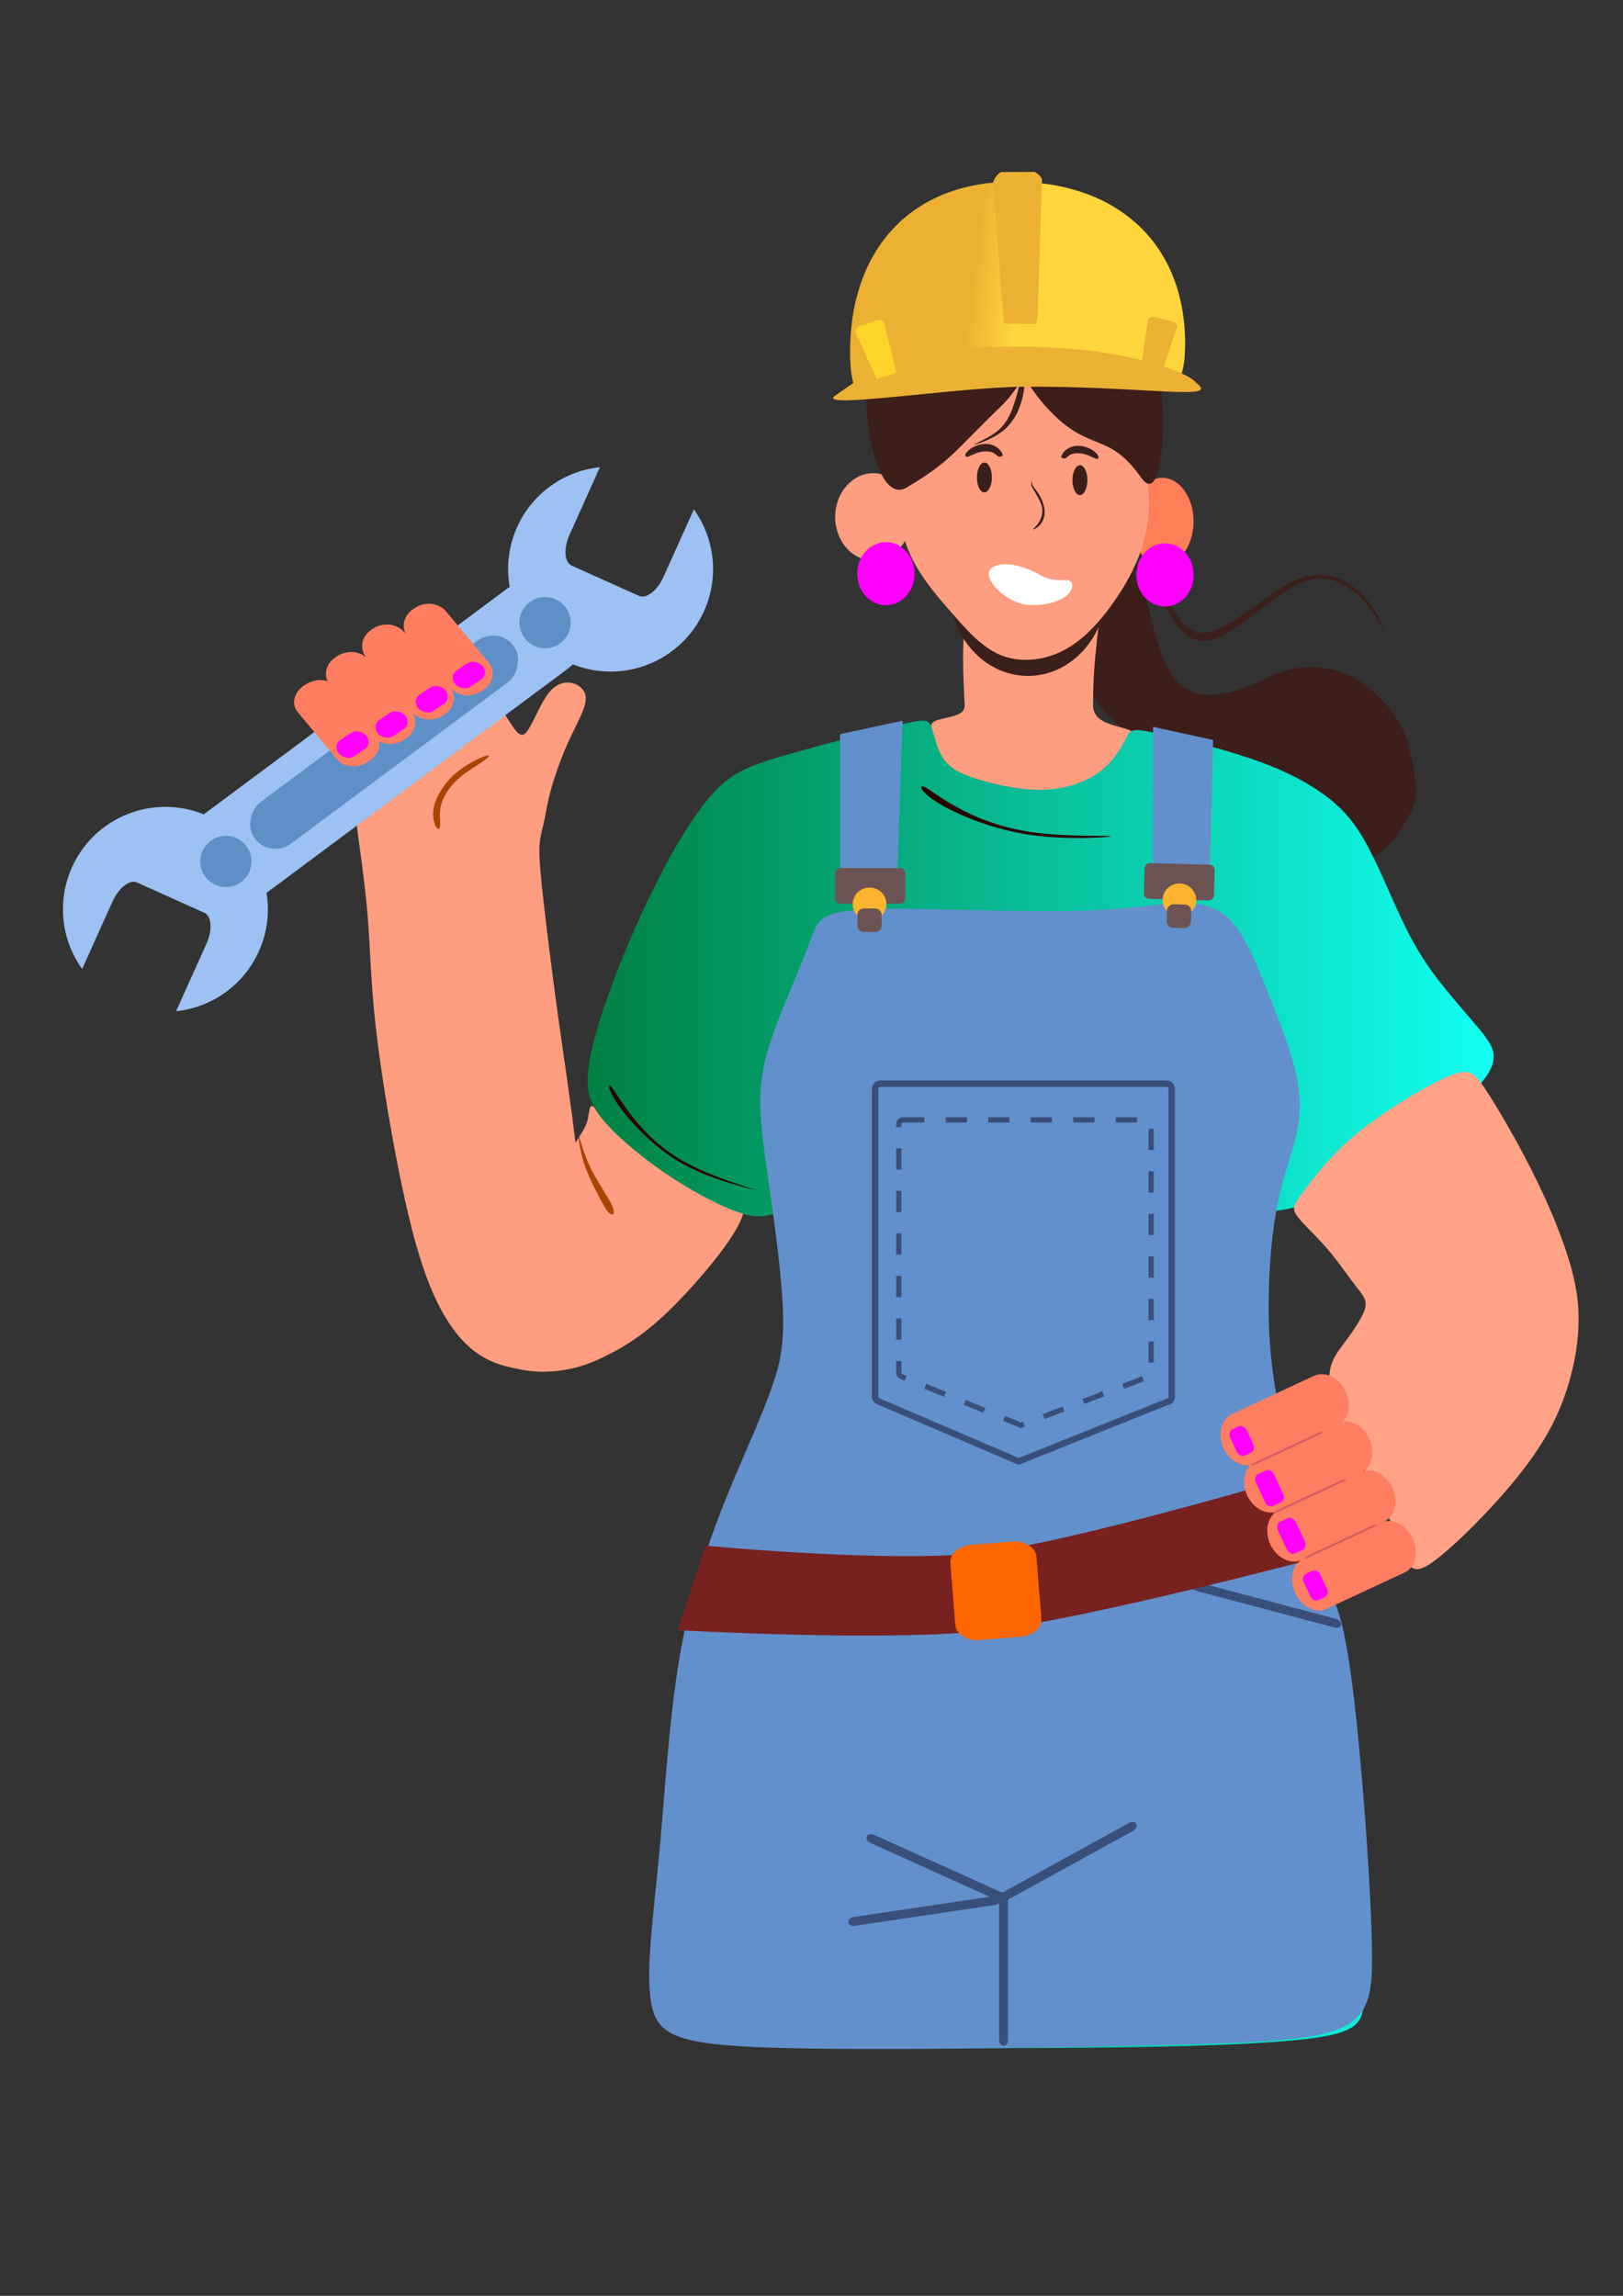 <svg id="eyXuZREt7Vj1" xmlns="http://www.w3.org/2000/svg" xmlns:xlink="http://www.w3.org/1999/xlink" viewBox="0 0 210 297" shape-rendering="geometricPrecision" text-rendering="geometricPrecision">
<rect x="0" y="0" width="210" height="297" fill="#333333" stroke="none"/>
<style><![CDATA[
#eyXuZREt7Vj16_ts {animation: eyXuZREt7Vj16_ts__ts 10000ms linear 1 normal forwards}@keyframes eyXuZREt7Vj16_ts__ts { 0% {transform: translate(-8.614px,95.572px) rotate(-0.204deg) scale(1,1)} 43% {transform: translate(-8.614px,95.572px) rotate(-0.204deg) scale(1,1)} 45% {transform: translate(-8.614px,95.572px) rotate(-0.204deg) scale(1.066,0.146)} 46% {transform: translate(-8.614px,95.572px) rotate(-0.204deg) scale(1,1)} 100% {transform: translate(-8.614px,95.572px) rotate(-0.204deg) scale(1,1)}} #eyXuZREt7Vj20_ts {animation: eyXuZREt7Vj20_ts__ts 10000ms linear 1 normal forwards}@keyframes eyXuZREt7Vj20_ts__ts { 0% {transform: translate(-12.41px,103.772px) scale(1,1)} 23.8% {transform: translate(-12.41px,103.772px) scale(1,1)} 27% {transform: translate(-12.41px,103.772px) scale(0.346,0.101)} 30% {transform: translate(-12.41px,103.772px) scale(1,1)} 100% {transform: translate(-12.41px,103.772px) scale(1,1)}} #eyXuZREt7Vj32_tr {animation: eyXuZREt7Vj32_tr__tr 10000ms linear 1 normal forwards}@keyframes eyXuZREt7Vj32_tr__tr { 0% {transform: translate(80.821px,129.404px) rotate(1.024deg);animation-timing-function: cubic-bezier(0.42,0,0.58,1)} 12% {transform: translate(80.821px,129.404px) rotate(-22.523deg);animation-timing-function: cubic-bezier(0.42,0,0.58,1)} 15% {transform: translate(80.821px,129.404px) rotate(5.794deg)} 100% {transform: translate(80.821px,129.404px) rotate(5.794deg)}} #eyXuZREt7Vj35_tr {animation: eyXuZREt7Vj35_tr__tr 10000ms linear 1 normal forwards}@keyframes eyXuZREt7Vj35_tr__tr { 0% {transform: translate(16.401px,49.788px) rotate(53.881deg)} 15% {transform: translate(16.401px,49.788px) rotate(53.881deg)} 19% {transform: translate(16.401px,49.788px) rotate(226.285deg)} 100% {transform: translate(16.401px,49.788px) rotate(226.285deg)}} #eyXuZREt7Vj86_tr {animation: eyXuZREt7Vj86_tr__tr 10000ms linear 1 normal forwards}@keyframes eyXuZREt7Vj86_tr__tr { 0% {transform: translate(128.95px,142.445px) rotate(0deg)} 11% {transform: translate(128.95px,142.445px) rotate(-3.315deg)} 15% {transform: translate(128.95px,142.445px) rotate(2.605deg)} 100% {transform: translate(128.95px,142.445px) rotate(2.605deg)}} #eyXuZREt7Vj87_to {animation: eyXuZREt7Vj87_to__to 10000ms linear 1 normal forwards}@keyframes eyXuZREt7Vj87_to__to { 0% {transform: translate(-32.037px,-14.92px);animation-timing-function: cubic-bezier(0.42,0,0.58,1)} 5% {transform: translate(-29.809px,-14.802px)} 11% {transform: translate(-23.685px,-15.046px);animation-timing-function: cubic-bezier(0.42,0,0.58,1)} 13% {transform: translate(-31.52px,-14.612px)} 15% {transform: translate(-34.031px,-14.745px)} 100% {transform: translate(-34.031px,-14.745px)}}
]]></style>
<defs><linearGradient id="eyXuZREt7Vj25-fill" x1="169.096" y1="7.34" x2="172.811" y2="7.822" spreadMethod="pad" gradientUnits="userSpaceOnUse" gradientTransform="translate(0 0)"><stop id="eyXuZREt7Vj25-fill-0" offset="0%" stop-color="#ecb132"/><stop id="eyXuZREt7Vj25-fill-1" offset="100%" stop-color="#ffd63c"/></linearGradient><linearGradient id="eyXuZREt7Vj52-fill" x1="11.639" y1="107.905" x2="82.388" y2="107.905" spreadMethod="pad" gradientUnits="userSpaceOnUse" gradientTransform="translate(0 0)"><stop id="eyXuZREt7Vj52-fill-0" offset="0%" stop-color="#008041"/><stop id="eyXuZREt7Vj52-fill-1" offset="100%" stop-color="#12fff3"/></linearGradient></defs><g><g transform="matrix(1.657 0 0 1.657-49.236-83.773)"><g transform="matrix(1 0.008-.008 1 140.339-8.751)"><g transform="matrix(.999-.046 0.046 0.999-28.014-7.435)"><path d="M20.955,117.002c.038.433-2.146-5.768-6.665-3.771-1.787.79-5.037,3.735-6.982,4.077-2.889.509-3.343-4.472-5.402-5.596-2.832-1.546-3.229-.412-3.255-.559-.026-.148.686-1.322,3.518.2c2.02,1.085,2.324,5.806,5.18,5.303c1.744-.307,5.009-3.04,6.692-3.712c4.939-1.972,6.897,3.866,6.914,4.058Z" fill="#3c1f1b" stroke-width="0.281"/><path d="M15.326,136.832c-2.02,1.214,4.217-6.161-1.536-7.851-4.014-1.179-11.999-1.914-15.511-7.316-1.522-2.34-3.594-5.367-3.757-8.388-.093-1.731-.589-5.58,1.146-5.533c1.731.046,6.058,3.042,6.733,5.752.774,3.107,1.047,6.868,3.645,7.87c1.532.591,3.918-.165,5.295-.814c2.73-1.286,5.058-1.009,6.941-.014c1.074.567,3.616,2.726,4.211,5.366c1.054,4.678.329,4.935-.974,6.993s-6.193,3.933-6.193,3.933Z" fill="#3c1f1b" stroke-width="0.265"/></g><g transform="translate(-16.907 1.427)"><path d="M-7.448,113.141c.019,1.926,3.343,1.471,3.247,2.357-.375,3.46-5.26,4.467-7.681,4.475-1.277.005-4.867-.07-6.688-1.712-1.296-1.169-1.167-2.16-1.489-3.254-.302-1.028,2.663-.536,2.586-1.787-.625-10.09.584-7.744,5.136-7.98c7.496-.39,4.804-.857,4.89,7.901Z" fill="#ff9d80" stroke-width="0.265"/><path d="M-6.761,103.976c-0,3.788-2.752,6.859-6.147,6.859s-6.148-3.07-6.148-6.858s2.751-6.86,6.146-6.861s6.148,3.069,6.149,6.857l-6.148.002Z" transform="matrix(1-.004 0.003 1 0 0)" fill="#3b1f1b" stroke-width="0.246"/><ellipse rx="2.973" ry="3.411" transform="matrix(1-.004 0.004 1-24.728 98.569)" fill="#ff9d80" stroke-width="0.079"/><ellipse rx="2.449" ry="3.411" transform="matrix(1-.004 0.004 1-2.164 98.751)" fill="#fe7e57" stroke-width="0.071"/><path d="M-3.205,97.451c.011,3.089-1.371,5.788-2.958,7.989-1.737,2.41-3.805,4.183-6.632,4.193-2.605.009-4.119-1.792-5.881-3.77-1.897-2.13-3.943-4.558-3.955-7.914-.023-6.472,4.343-11.734,9.753-11.753s9.651,4.783,9.674,11.255Z" fill="#ff9d80" stroke-width="0.265"/><path d="M-16.367,77.52c-2.488.028-5.389,1.662-7.475,4.47-2.966,3.993-1.218,16.018,1.681,14.277c3.472-2.086,3.714-2.866,7.271-6.343.597-.584,1.109-1.241,1.534-1.941-.167.741-.392,1.614-.658,2.268-.41,1.004-.919,1.488-1.572,1.894s-1.451.735-1.254.705s1.389-.42,2.212-1.102s1.276-1.655,1.489-2.629c.113-.516.158-1.032.173-1.476.738,1.201,1.641,2.314,2.635,3.186c2.754,2.417,4.067,1.13,6.518,4.537c1.975,2.744,2.346-7.874.179-12.105-1.263-2.466-2.66-3.333-5.148-4.783-1.73-1.008-3.342-.629-4.524.079-.073-.063-.147-.124-.225-.181-.81-.593-1.786-.867-2.837-.855Z" fill="#3c1f1b" stroke-width="0.247"/><ellipse rx="0.583" ry="1.166" transform="matrix(1-.004 0.004 1-16.075 95.424)" fill="#3c1f1b" stroke-width="0.265"/><g id="eyXuZREt7Vj16_ts" transform="translate(-8.614,95.572) rotate(-0.204) scale(1,1)"><ellipse rx="0.583" ry="1.166" transform="translate(0,0)" fill="#3c1f1b" stroke-width="0.265"/></g><path d="M-14.689,93.726c-.474.284-.325-.346-1.277-.342s-1.54.72-1.612.326c-.042-.229.658-.906,1.61-.909s1.417.842,1.279.925Z" fill="#3c1f1c" stroke-width="0.265"/><path d="M-10.061,93.823c.476.281.322-.348,1.274-.351s1.545.709,1.614.315c.04-.229-.664-.901-1.616-.897s-1.411.852-1.272.934Z" fill="#3c1f1c" stroke-width="0.265"/><path d="M-11.348,98.036c.004,1.069-.787,1.413-.902,1.413s.727-.452.723-1.521c-.002-.424-.364-1.005-.542-1.311-.095-.163-.179-.296-.244-.399-.12-.19-.118-.508-.074-.508.035-0.0.049.295.157.423.077.091.171.211.282.357.252.332.597,1.029.599,1.547Z" fill="#3c1f1b" stroke-width="0.265"/><g id="eyXuZREt7Vj20_ts" transform="translate(-12.41,103.772) scale(1,1)"><path d="M-9.151,103.811c.003.85-1.4,1.545-3.134,1.551-1.734.006-3.381-1.565-3.384-2.415s1.75-1.214,4.116.104c1.297.723,2.399-.09,2.402.76Z" transform="translate(12.41,-103.772)" fill="#fff" stroke-width="0.195"/></g><ellipse rx="2.239" ry="2.464" transform="matrix(1-.004 0.004 1-23.705 102.996)" fill="#f0f" stroke-width="0.218"/><ellipse rx="2.239" ry="2.464" transform="matrix(1-.004 0.004 1-1.91 102.917)" fill="#f0f" stroke-width="0.218"/></g></g><g transform="matrix(1-.009 0.009 1-30.595 56.857)"><g transform="translate(-33.104 9.898)"><path d="M185.757,11.853c0,7.846-5.007.474-13.082.474s-13.082,8.083-13.082.237s4.622-13.323,12.697-13.323s13.468,4.766,13.468,12.612Z" fill="url(#eyXuZREt7Vj25-fill)" stroke-width="0.533" stroke-dasharray="2.131,2.131"/><path d="M186.776,15.225c1.357,1.242-4.681.03-13.821.03-5.07,0-16.146,1.645-14.563.571c2.199-1.491,4.636-3.61,13.099-3.706c9.506-.108,14.298,2.201,14.864,2.719Z" fill="#ecb133" stroke-width="0.259" stroke-dasharray="1.034,1.034"/><path d="M171.595,-1.521l2.478.013c.156.001.634.405.624.641l-.436,10.57c-.01.237-.082.664-.238.661l-2.283-.037c-.156-.003-.146-.351-.162-.588l-.702-10.364c-.016-.236.389-.899.719-.897Z" fill="#ecb133" stroke-width="0.38" stroke-dasharray="1.519,1.519"/><path d="M183.383,9.889l1.472.401c.093.025.338.245.31.327l-1.267,3.671c-.028.082-.112.222-.205.196l-1.354-.379c-.093-.026-.053-.148-.04-.234l.571-3.78c.013-.086.317-.256.513-.202Z" fill="#ecb133" stroke-width="0.18" stroke-dasharray="0.722,0.722"/><path d="M160.339,10.408l1.457-.453c.092-.029.417.024.437.109l.906,3.776c.02.085.025.247-.067.275l-1.345.409c-.092.028-.124-.096-.16-.176l-1.552-3.494c-.035-.08.13-.386.324-.446Z" fill="#ffd42a" stroke-width="0.18" stroke-dasharray="0.722,0.722"/></g></g><g transform="matrix(1-.005 0.005 1 55.632-38.79)"><g transform="matrix(1-.022 0.022 1-68.538 62.892)"><g id="eyXuZREt7Vj32_tr" transform="translate(80.821,129.404) rotate(1.024)"><g transform="translate(-26.773,-93.242)"><path d="M-130.409,146.09c-.215,4.174-1.32,4.665-2.578,4.972s-2.67.43-4.144.215-3.008-.767-4.42-2.056-2.701-3.315-3.806-6.17-2.026-6.538-2.977-11.695-1.934-11.787-2.425-16.79-.491-8.38-.767-12.094-.829-7.766-1.136-10.59-.368-4.42,1.596-6.814s5.955-5.587,8.042-7.06s2.272-1.228,2.885-.153s1.657,2.977,2.363,4.174s1.074,1.688,1.596.951s1.197-2.701,1.903-3.837s1.443-1.443,2.087-1.412s1.197.399,1.473.89.276,1.105-.062,2.087-1.013,2.333-1.627,3.898-1.166,3.346-1.504,4.727-.46,2.364-.614,3.162-.338,1.412-.43,2.241-.092,1.872.215,5.188.921,8.901,1.504,13.659s1.136,8.687,1.75,14.58s1.289,13.752,1.074,17.926Z" transform="matrix(.813 0.006-.005 0.728 137.445-10.323)" fill="#ff9d80" stroke-width="0.415" stroke-dasharray="1.66,1.66"/><path d="M-140.182,85.594c-.584.211-1.914.917-2.941,1.934s-1.753,2.347-1.984,3.445.03,1.964.232,2.287.342.101.353-.373-.111-1.199.091-2.055.725-1.844,1.531-2.68s1.894-1.521,2.518-2.005.786-.766.201-.554Z" transform="matrix(.813 0.006-.005 0.728 137.445-10.323)" fill="#a40" stroke-width="0.415" stroke-dasharray="1.66,1.66"/><g id="eyXuZREt7Vj35_tr" transform="translate(16.401,49.788) rotate(53.881)"><g transform="translate(62.286,-38.529)"><path d="M-62.998,9.402l2.808,5.037c.58,1.04.602,2.124.05,2.432l-5.029,2.803c-.552.308-1.463-.281-2.043-1.321l-2.805-5.032c-1.453,2.449-1.495,5.487-.109,7.975.781,1.402,1.966,2.536,3.401,3.255-.005.09-.008.18-.008.273v29.407c0,.025.002.049.002.074-3.669,2.235-4.917,6.969-2.828,10.722c1.388,2.49,3.996,4.053,6.847,4.104l-2.808-5.037c-.58-1.04-.602-2.124-.05-2.432l5.029-2.804c.552-.308,1.463.281,2.043,1.321l2.805,5.032c1.453-2.449,1.494-5.486.109-7.974-.765-1.369-1.915-2.484-3.307-3.204v-29.209c0-.215-.015-.422-.039-.621c3.637-2.25,4.862-6.963,2.78-10.699-1.388-2.49-3.996-4.053-6.847-4.103Z" fill="#9cc1f2" stroke-width="0.497" stroke-dasharray="1.988,1.988"/><rect width="4.02" height="25.176" rx="1.974" ry="2.042" transform="translate(-64.855 27.06)" fill="#5e90c7" stroke-width="0.501" stroke-dasharray="2.005,2.005"/><circle r="2" transform="translate(-62.837 23.998)" fill="#5e90c7" stroke-width="0.415" stroke-dasharray="1.66,1.66"/><circle r="2" transform="translate(-62.752 55.12)" fill="#5e90c7" stroke-width="0.415" stroke-dasharray="1.66,1.66"/></g></g><g transform="matrix(.727-.475 0.519 0.634 63.165-64.283)"><path d="M-121.228,75.565c-1.065,0-1.927.847-1.969,1.915-.144-.923-.959-1.626-1.949-1.626h-.178c-.941,0-1.723.636-1.922,1.491-.337-.543-.98-.91-1.721-.91h-.177c-1.092,0-1.971.794-1.971,1.779v5.92c0,.986.879,1.779,1.971,1.779h.177c.808,0,1.5-.435,1.805-1.06.285.717.998,1.223,1.838,1.223h.178c1.009,0,1.836-.731,1.956-1.68.095,1.015.934,1.804,1.962,1.804h.178c.991,0,1.806-.732,1.949-1.694.049,1.015.909,1.818,1.969,1.818h.178c1.092,0,1.971-.852,1.971-1.911v-6.359c0-1.059-.879-1.911-1.971-1.911h-.178c-.986,0-1.798.694-1.947,1.608v-.191c0-1.106-.879-1.996-1.971-1.996Z" fill="#ff7e61" stroke-width="0.415" stroke-dasharray="1.66,1.66"/><rect width="2.937" height="2.027" rx="0.896" ry="1.014" transform="translate(-130.654 82.704)" fill="#f0f" stroke-width="0.415" stroke-dasharray="1.66,1.66"/><rect width="2.937" height="2.027" rx="0.896" ry="1.014" transform="translate(-126.786 83.179)" fill="#f0f" stroke-width="0.415" stroke-dasharray="1.66,1.66"/><rect width="2.937" height="2.027" rx="0.896" ry="1.014" transform="translate(-122.525 83.303)" fill="#f0f" stroke-width="0.415" stroke-dasharray="1.66,1.66"/><rect width="2.937" height="2.027" rx="0.896" ry="1.014" transform="translate(-118.553 83.345)" fill="#f0f" stroke-width="0.415" stroke-dasharray="1.66,1.66"/></g></g></g></g><g transform="matrix(.813 0.006-.005 0.728 126.53 87.124)"><g><path d="M-130.092,123.8c.695.866,1.923,2.462,3.55,3.935s3.653,2.824,5.28,3.714s2.855,1.32,3.683,1.535s1.258.215,1.228.89-.522,2.026-1.965,4.236-3.837,5.279-5.863,7.367-3.683,3.192-5.065,3.99-2.486,1.289-3.745,1.596-2.67.43-4.144.215-3.008-.767-4.42-2.056-2.701-3.315-1.013-7.275s6.354-9.853,8.726-13.225s2.45-4.222,2.522-4.811.138-.918.252-1.014.278.038.973.904Z" fill="#ff9d80" stroke-width="0.415" stroke-dasharray="1.66,1.66"/><path d="M-132.244,126.079c.076.059.371,1.617,1.048,3.22s1.737,3.252,2.137,4.182.14,1.142-.13.977-.551-.706-1.027-1.696-1.146-2.426-1.553-3.864-.55-2.878-.475-2.819Z" fill="#a40" stroke-width="0.476" stroke-dasharray="1.904,1.904"/></g></g></g><g transform="translate(160.426 7.197)"><g transform="translate(-96.465 43.536)"><path d="M11.867,82.197c.552-2.714,2.137-6.989,3.891-10.832s3.675-7.253,5.332-9.222s3.05-2.498,5.764-3.29s6.749-1.849,8.91-2.378s2.45-.528,2.69.048.432,1.729.961,2.522s1.393,1.225,2.834,1.657s3.458.865,5.236.768s3.314-.721,4.347-1.561s1.561-1.897,1.873-2.498.408-.745,2.09-.408s4.948,1.153,7.397,1.969s4.083,1.633,5.452,2.546s2.474,1.921,3.53,3.699s2.065,4.323,2.978,6.268s1.729,3.29,2.786,4.683s2.354,2.834,3.218,3.867s1.297,1.657,1.225,2.45-.649,1.753-2.45,3.434-4.827,4.083-7.469,5.668-4.899,2.354-6.148,2.618-1.489.024-1.657.625-.264,2.041-.24,4.107.168,4.755.624,8.022s1.225,7.109,1.969,10.063s1.465,5.019,2.089,6.773s1.153,3.194,1.729,6.845s1.201,9.511,1.417,14.194.024,8.19 0,10.423.12,3.194-4.395,3.746-13.689.696-21.11.72-13.089-.072-17.58-.168-7.805-.192-9.583-.792-2.017-1.705-2.066-4.275.096-6.605.432-11.744.865-11.384,1.729-15.947s2.065-7.445,3.266-10.375s2.402-5.908,3.218-8.286s1.249-4.155,1.345-6.148-.144-4.203-.36-5.548-.408-1.825-.793-1.849-.961.408-2.378.048-3.674-1.513-5.764-2.882-4.011-2.954-5.212-4.323-1.681-2.522-1.129-5.236Z" fill="url(#eyXuZREt7Vj52-fill)" stroke-width="0.265"/><path d="M64.934,93.001c-.063-.021.612-3.271.696-5.951s-.422-4.79-.971-6.331-1.139-2.511-1.161-2.849.528-.042,1.14,1.519s1.287,4.389,1.224,7.407-.865,6.225-.929,6.204Z" fill="#2b0000" stroke-width="0.415" stroke-dasharray="1.66,1.66"/><path d="M26.583,94.697c.063-.021-.612-3.271-.696-5.951s.422-4.79.971-6.331s1.139-2.511,1.161-2.849-.528-.042-1.14,1.519-1.287,4.389-1.224,7.407.865,6.225.929,6.204Z" fill="#2b0000" stroke-width="0.415" stroke-dasharray="1.66,1.66"/><path d="M52.52,65.109c-.01-.066-3.327.069-5.985-.287s-4.657-1.2-6.087-1.993-2.291-1.535-2.621-1.611-.128.514,1.312,1.373s4.12,1.988,7.107,2.419s6.283.165,6.273.099Z" fill="#2b0000" stroke-width="0.415" stroke-dasharray="1.66,1.66"/><path d="M23.853,92.434c-1.103-.364-3.309-1.092-5.031-2.12s-2.96-2.356-3.827-3.488-1.363-2.067-1.574-2.225-.135.46.732,1.658s2.527,2.974,4.46,4.16s4.138,1.782,5.24,2.08s1.102.298-0-.066Z" fill="#2b0000" stroke-width="0.337" stroke-dasharray="1.349,1.349"/></g><g><path d="M-71.695,154.757c0,0,13.05,1.209,19.887,1.21s21.119-1.21,21.119-1.21l1.399,6.383c0,0-15.602.884-22.897.786-7.555-.101-21.633-1.406-21.633-1.406Z" fill="#1a1a1a" stroke-width="0.415" stroke-dasharray="1.66,1.66"/><circle r="5" transform="translate(-51.95 158.778)" fill="#f95" stroke-width="0.415" stroke-dasharray="1.66,1.66"/></g></g><g transform="translate(96.344 4.993)"><g transform="translate(-70.266 5.4)"><path d="M64.778,142.645c-.082-2.741-.638-6.803-1.073-9.866s-.747-5.13-.701-6.973.451-3.463,1.221-5.529s1.904-4.577,2.511-6.217.689-2.41,2.775-2.734s6.177-.203,9.721-.122s6.542.122,8.79.061s3.747-.223,5.549-.425s3.909-.446,5.428.567s2.45,3.281,3.402,5.63s1.924,4.78,2.39,6.724.425,3.402.081,4.942-.992,3.159-1.438,5.286-.689,4.759-.729,7.453.122,5.448.891,9.195s2.147,8.486,3.099,11.301s1.478,3.706,1.964,6.116.932,6.339,1.316,10.835.709,9.559.79,13.043-.081,5.387-2.147,6.44-6.035,1.256-14.764,1.467-22.217.432-29.76.198-9.142-.922-9.608-3.483.201-6.994.689-12.341.797-11.607,2.004-17.15s3.311-10.37,4.61-13.39s1.793-4.233,2.236-5.549.834-2.737.752-5.477Z" fill="#6290cc" stroke-width="0.265"/><g transform="translate(115.565-52.991)"><path d="M-46.333,150.473l4.889-1.053-.421,11.966-4.468.053Z" fill="#6290cc" stroke-width="0.265"/><rect width="5.474" height="2.789" rx="0.4" ry="0.4" transform="translate(-46.713 160.922)" fill="#6c5353" stroke-width="0.265"/><ellipse rx="1.316" ry="1.289" transform="translate(-44.029 163.738)" fill="#fcb32e" stroke-width="0.265"/><rect width="1.895" height="1.842" rx="0.5" ry="0.5" transform="translate(-44.976 164.08)" fill="#6c5353" stroke-width="0.265"/></g><g transform="matrix(1 0.029-.029 1 118.172-52.568)"><path d="M-15.427,150.954l-4.721-.894.287,11.099l4.468.053Z" fill="#6290cc" stroke-width="0.265"/><rect width="5.474" height="2.789" rx="0.4" ry="0.4" transform="matrix(-1 0 0 1-15.013 160.695)" fill="#6c5353" stroke-width="0.265"/><ellipse rx="1.316" ry="1.289" transform="matrix(-1 0 0 1-17.697 163.51)" fill="#fcb32e" stroke-width="0.265"/><rect width="1.895" height="1.842" rx="0.5" ry="0.5" transform="matrix(-1 0 0 1-16.75 163.852)" fill="#6c5353" stroke-width="0.265"/></g><path d="M72.371,124.769h22.355c.222,0,.4.178.4.4v24.061c0,.222-.178.4-.4.4l-11.543,4.631-10.812-4.631c-.204-.087-.4-.178-.4-.4v-24.061c0-.222.178-.4.4-.4Z" fill="#6290cc" stroke="#3a4e7c" stroke-width="0.5"/><path d="M74.16,127.596h19.027c.189,0,.34.144.34.323v19.451c0,.179-.152.323-.34.323l-9.824,3.744-9.202-3.744c-.173-.071-.34-.144-.34-.323v-19.451c0-.179.152-.323.34-.323Z" fill-opacity="0" stroke="#3a4e7c" stroke-width="0.415" stroke-dasharray="1.66,1.66"/><rect width="0.696" height="11.988" rx="0.317" ry="0.455" transform="matrix(.147 0.989-.989 0.147 69.425 163.737)" fill="#3a4e7c" stroke-width="0.222" stroke-dasharray="0.889,0.889"/><rect width="0.69" height="12.166" rx="0.314" ry="0.462" transform="matrix(-.095 0.995-.967-.256 108.383 166.665)" fill="#3a4e7c" stroke-width="0.223" stroke-dasharray="0.892,0.892"/><g transform="translate(-73.495 4.004)"><rect width="0.696" height="11.988" rx="0.317" ry="0.455" transform="translate(155.145 183.882)" fill="#3a4e7c" stroke-width="0.222" stroke-dasharray="0.889,0.889"/><rect width="0.696" height="11.988" rx="0.317" ry="0.455" transform="matrix(.482 0.876-.876 0.482 165.686 178.262)" fill="#3a4e7c" stroke-width="0.222" stroke-dasharray="0.889,0.889"/><rect width="0.696" height="11.988" rx="0.317" ry="0.455" transform="matrix(-.411 0.911-.911-.411 155.883 184.146)" fill="#3a4e7c" stroke-width="0.222" stroke-dasharray="0.889,0.889"/><rect width="0.696" height="11.988" rx="0.317" ry="0.455" transform="matrix(.147 0.989-.989 0.147 155.193 184.129)" fill="#3a4e7c" stroke-width="0.222" stroke-dasharray="0.889,0.889"/></g></g><g><path d="M-11.546,166.237c0,0,14.858,1.433,22.013.507s24.118-5.955,24.118-5.955l2.007,6.309c0,0-17.988,4.78-25.844,5.736s-24.445-0-24.445-0Z" fill="#782121" stroke-width="0.415" stroke-dasharray="1.66,1.66"/><rect width="6.739" height="7.456" rx="1.71" ry="1.269" transform="matrix(.997-.079 0.079 0.997 7.48 166.31)" fill="#f60" stroke-width="0.415" stroke-dasharray="1.66,1.66"/></g></g><g transform="matrix(.989-.145 0.145 0.989-19.728-4.444)"><g id="eyXuZREt7Vj86_tr" transform="translate(128.95,142.445) rotate(0)"><path d="M128.123,184.936c.368,2.455,2.005,6.507,2.844,9.207s.88,4.051,1.309,4.562s1.248.184,2.496-.573s2.926-1.944,4.767-3.458s3.847-3.355,5.34-5.483s2.476-4.542,2.946-6.649.43-3.908.082-6.056-1.003-4.644-1.862-7.202-1.923-5.176-2.619-6.67-1.023-1.862-2.837-1.367-5.115,1.852-7.529,3.305-3.942,3-4.829,3.897-1.132,1.142-.825,1.777s1.166,1.657,1.903,2.803s1.35,2.414,1.821,3.253.798,1.248.511,1.923-1.187,1.616-2.087,2.516-1.801,1.76-1.432,4.215Z" transform="translate(-128.95,-142.445)" fill="#ffa285" stroke-width="0.415" stroke-dasharray="1.66,1.66"/></g><g id="eyXuZREt7Vj87_to" transform="translate(-32.037,-14.92)"><g transform="rotate(0.018) translate(0,0)"><path d="M96.434,235.117c-.188-.084-.392-.13-.604-.13l-7.013 0c-.972,0-1.754.958-1.754,2.148c0,1.003.556,1.841,1.312,2.079-.698.283-1.199,1.086-1.199,2.039c0,1.069.631,1.951,1.464,2.119-.819.182-1.436,1.056-1.436,2.113c0,1.132.708,2.054,1.614,2.141-.824.144-1.455,1.038-1.455,2.128c0,1.19.753,2.148,1.688,2.148l6.749-0c.935,0,1.688-.958,1.688-2.148c0-1.078-.618-1.965-1.429-2.123.93-.056,1.665-.992,1.665-2.145c0-1.069-.631-1.95-1.463-2.119.818-.183,1.435-1.056,1.435-2.113c0-1.003-.556-1.841-1.312-2.079.698-.283,1.199-1.086,1.199-2.039c0-.93-.477-1.718-1.149-2.018Z" transform="matrix(.958-.286 0.286 0.958 0 0)" fill="#fd7e60" stroke-width="0.368" stroke-dasharray="1.471,1.471"/><rect width="6.21" height="0.167" rx="0.443" ry="0.167" transform="matrix(.958-.286 0.286 0.958 153.136 203.823)" fill="#d35f5f" stroke-width="0.213" stroke-dasharray="0.854,0.854"/><rect width="6.21" height="0.167" rx="0.443" ry="0.167" transform="matrix(.958-.286 0.286 0.958 156.202 211.613)" fill="#d35f5f" stroke-width="0.213" stroke-dasharray="0.854,0.854"/><rect width="6.21" height="0.167" rx="0.443" ry="0.167" transform="matrix(.958-.286 0.286 0.958 154.378 207.746)" fill="#d35f5f" stroke-width="0.213" stroke-dasharray="0.854,0.854"/><rect width="1.413" height="2.27" rx="0.443" ry="0.54" transform="matrix(.958-.286 0.286 0.958 151.71 201.034)" fill="#f0f" stroke-width="0.415" stroke-dasharray="1.66,1.66"/><rect width="1.413" height="2.27" rx="0.443" ry="0.472" transform="matrix(.958-.286 0.286 0.958 155.764 213.031)" fill="#f0f" stroke-width="0.415" stroke-dasharray="1.66,1.66"/><rect width="1.542" height="2.741" rx="0.443" ry="0.56" transform="matrix(.958-.286 0.286 0.958 154.341 208.718)" fill="#f0f" stroke-width="0.415" stroke-dasharray="1.66,1.66"/><rect width="1.542" height="2.741" rx="0.443" ry="0.461" transform="matrix(.958-.286 0.286 0.958 153.191 204.793)" fill="#f0f" stroke-width="0.415" stroke-dasharray="1.66,1.66"/></g></g><path d="M131.853,177.586c-.301-.068,1.202-.566,2.779-.86s3.23-.385,4.983-.045s3.606,1.109,4.407,1.72.551,1.064-.175.905-1.928-.928-3.255-1.426-2.779-.724-4.557-.656-3.881.43-4.182.362Z" fill-opacity="0" stroke-width="0.437" stroke-dasharray="1.746,1.746"/></g></g></g></svg>
